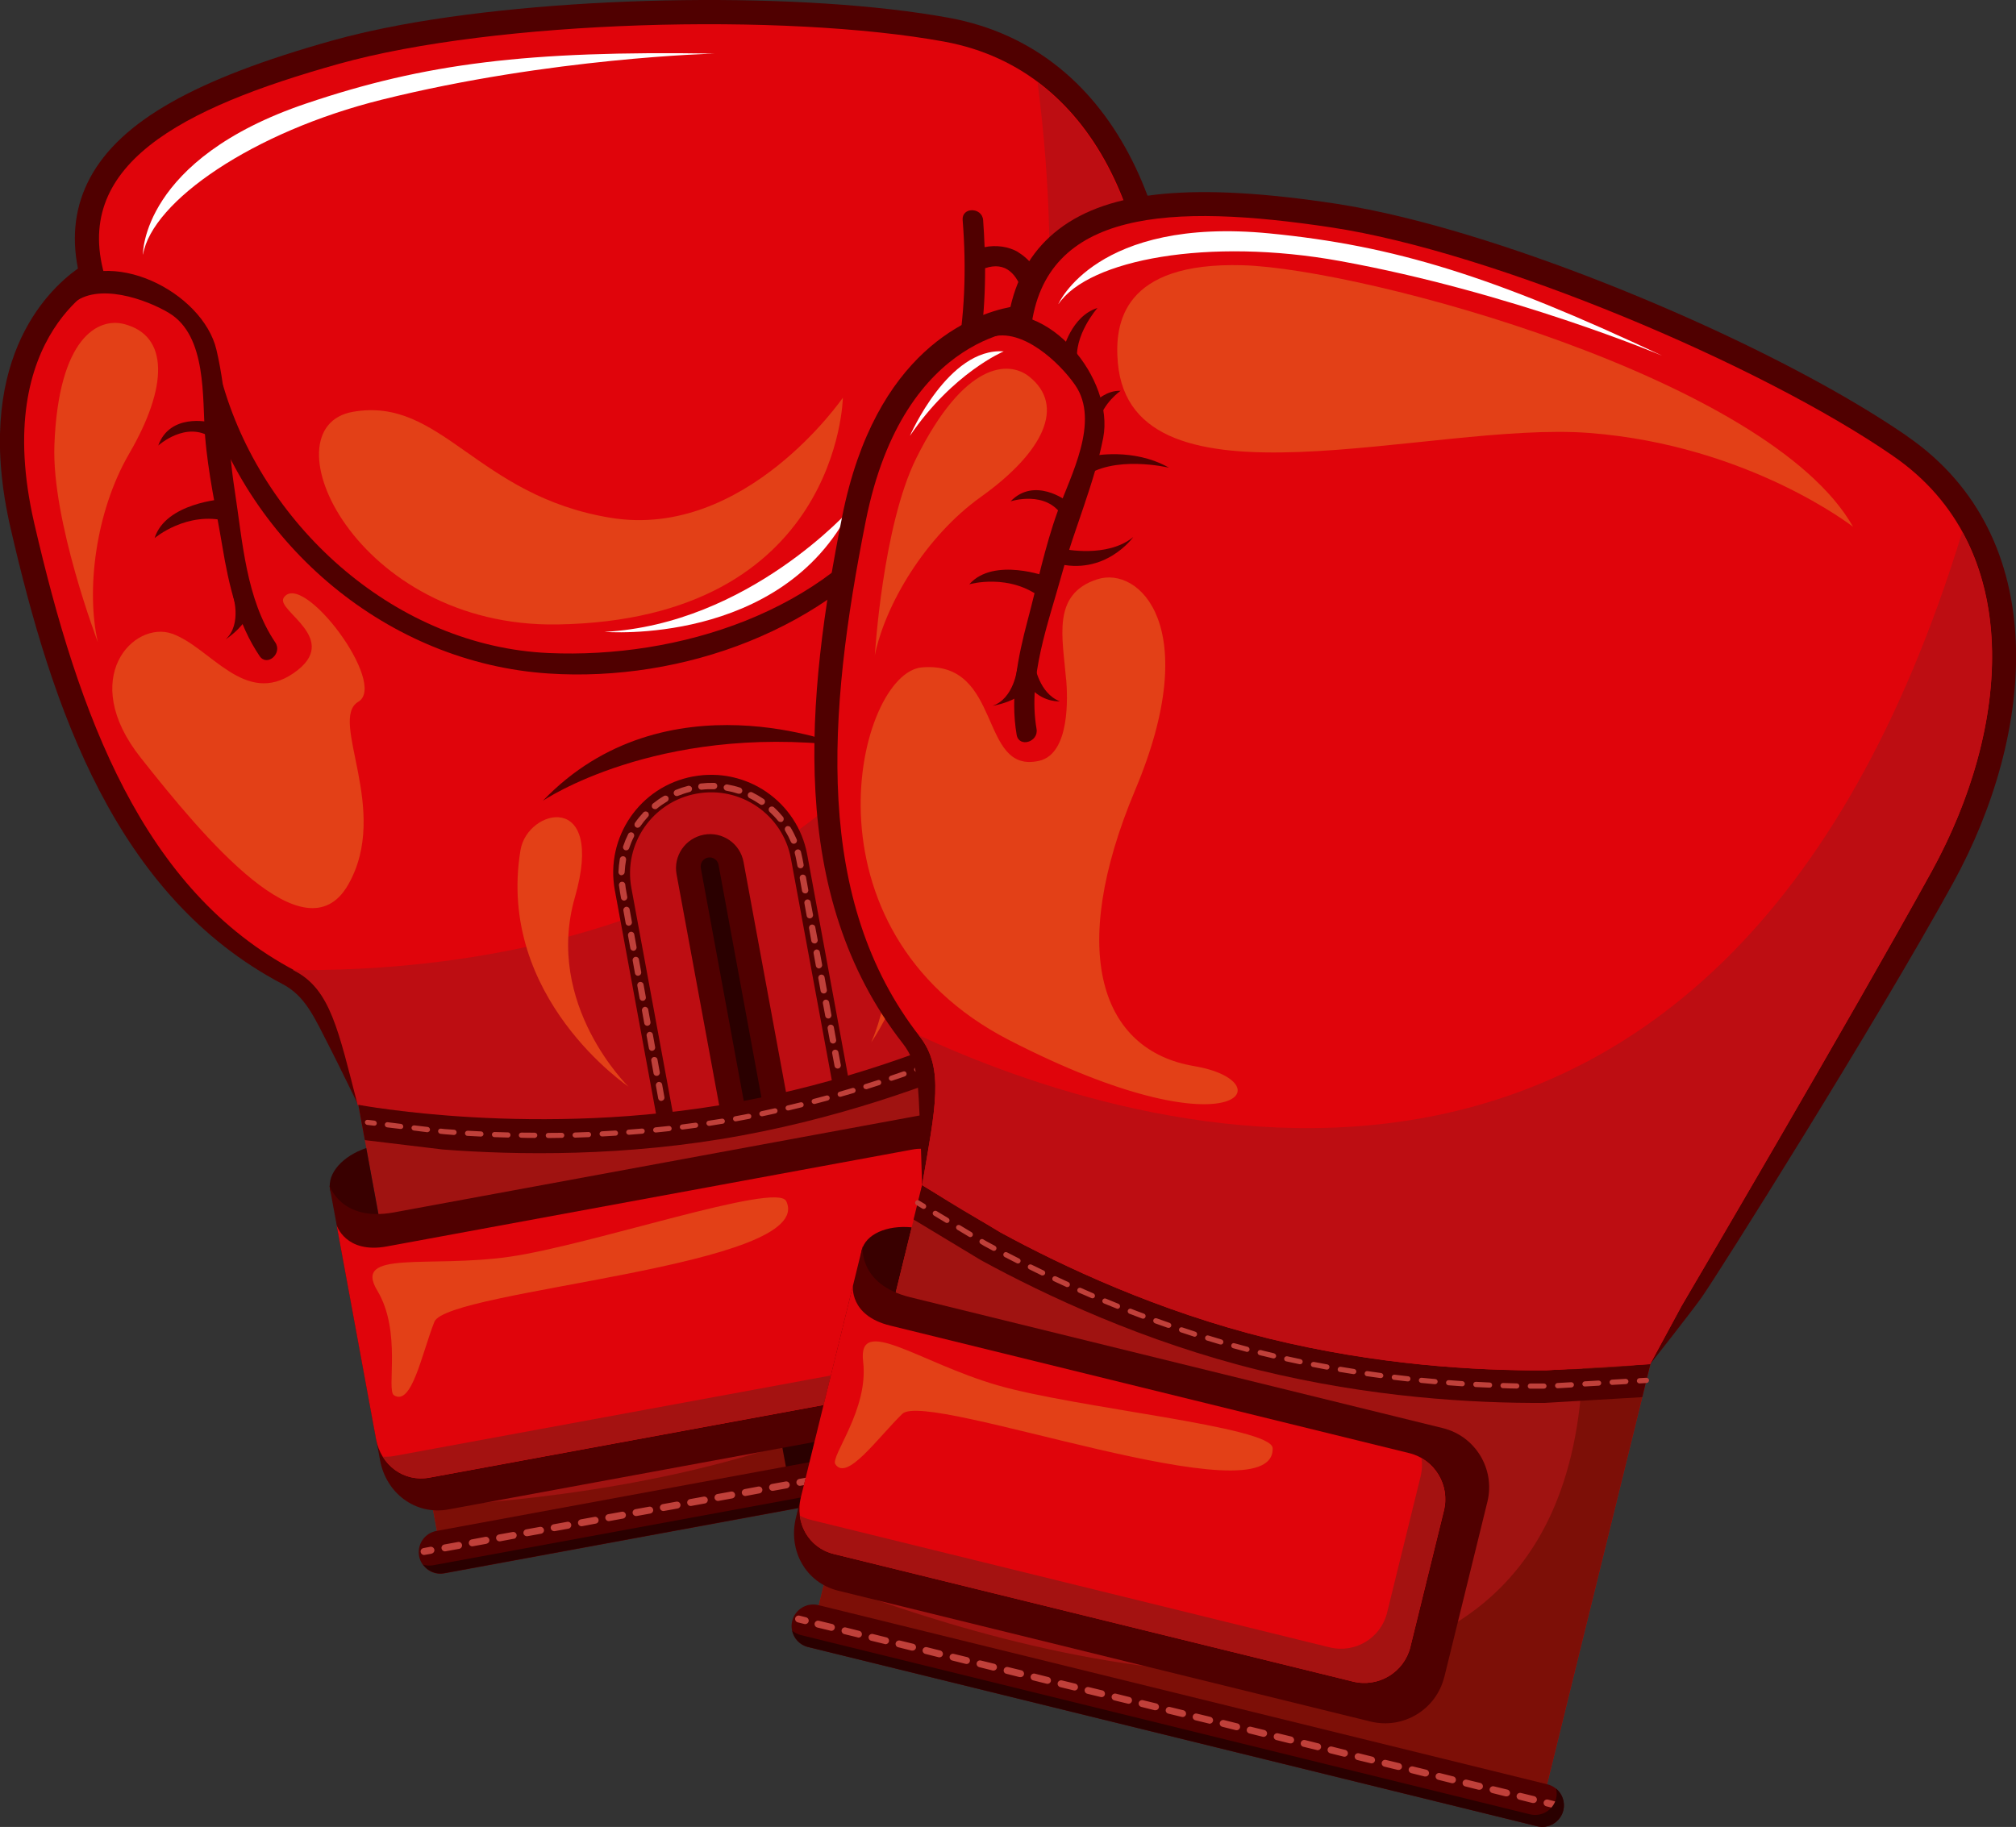 <?xml version="1.0" encoding="UTF-8"?>
<svg id="Layer_2" data-name="Layer 2" xmlns="http://www.w3.org/2000/svg" viewBox="0 0 203.81 184.73">
  <rect x="0" y="0" width="203.81" height="184.73" fill="#333333" stroke="none"/>
  <defs>
    <style>
      .cls-1 {
        fill: #fff;
      }

      .cls-2 {
        fill: #bd0d12;
      }

      .cls-3 {
        fill: #c0403a;
      }

      .cls-4 {
        fill: #a01311;
      }

      .cls-5 {
        fill: #a41211;
      }

      .cls-6 {
        fill: #e34017;
      }

      .cls-7 {
        fill: #500000;
      }

      .cls-8 {
        fill: #e0040b;
      }

      .cls-9 {
        fill: #2a0000;
      }

      .cls-10 {
        fill: #7d0f07;
      }

      .cls-11 {
        fill: #390000;
      }
    </style>
  </defs>
  <g id="Capa_1" data-name="Capa 1">
    <g>
      <g>
        <path class="cls-4" d="m119.13,143.18l-74.57,13.75-8.41-45.62s18.16,3.45,38.33-.27c21.11-3.89,36.23-13.48,36.23-13.48l8.41,45.63Z"/>
        <path class="cls-10" d="m43.71,152.29l.86,4.64,74.57-13.75-8.41-45.63s-2.21,1.4-6.11,3.35c18.23,44.53-44.91,50.57-60.9,51.38Z"/>
        <rect class="cls-9" x="79.12" y="142.63" width="6.89" height="7.23" transform="translate(-25.17 17.42) rotate(-10.46)"/>
        <path class="cls-7" d="m95.93,1.8c-14.49-2.65-38.79-2.34-55.31.7-2.59.48-4.96,1.02-7.06,1.61-13.83,3.88-21.37,8.15-24.45,13.86-1.49,2.77-1.9,5.85-1.23,9.18-3.26,2.32-10.66,9.62-6.8,26.3,4.2,18.2,10.6,37.17,27.48,46.05,2.37,1.24,3.25,3.45,4.86,6.57.67,1.3,2.81,5.69,2.81,5.69l9.23.28c7.17.55,17.35.98,29.01-1.17,11.53-2.12,21.04-6.27,27.25-9.11l9.05-3.74s1.64-6.57,1.98-8.3c.56-2.86,4.65-32.23,5.95-48.6,1.38-17.24-5.13-36.09-22.77-39.32Z"/>
        <path class="cls-8" d="m95.47,4.21c-16.15-2.95-45.39-2.19-61.26,2.26-15.88,4.45-27.19,10.25-23.5,21.83,0,0-11.73,5.17-7.25,24.6,4.49,19.43,10.95,37.13,26.41,45.27,3.59,1.89,4.39,5.98,6.36,13.59l9.14,1.1c7.2.55,17.88.72,29.19-1.37,11.02-2.03,20.4-5.61,26.86-8.58l9.34-4.9.48-6.69s3.67-33.76,4.99-50.4c1.33-16.64-4.81-33.79-20.77-36.71Z"/>
        <path class="cls-2" d="m29.62,98.08c.06.04.12.07.19.1,3.6,1.89,4.39,5.98,6.36,13.59l9.14,1.1c7.2.55,17.88.72,29.19-1.36,11.02-2.03,20.4-5.61,26.86-8.58l9.34-4.9.48-6.69s3.67-33.76,5-50.4c1.02-12.81-2.39-25.91-11.28-32.6,10.58,83.06-51.91,90-75.28,89.74Z"/>
        <path class="cls-11" d="m37.03,116.08c-2.39.81-3.96,2.55-3.66,4.22.31,1.67,2.4,2.73,4.92,2.63l-1.26-6.85Z"/>
        <path class="cls-7" d="m121.31,142.78c.22,1.19-.57,2.33-1.75,2.55l-74.64,13.76c-1.19.22-2.33-.57-2.55-1.75h0c-.22-1.19.57-2.33,1.75-2.54l74.64-13.76c1.19-.22,2.33.57,2.55,1.75h0Z"/>
        <path class="cls-7" d="m104.8,135.4c.62,3.35-1.6,6.56-4.94,7.17l-54.51,10.05c-3.35.62-6.32-1.64-6.93-4.98l-5.13-27.82s1.14,3.76,6.53,2.77l54.51-10.05c3.35-.62,6.56,1.59,7.17,4.94l3.3,17.92Z"/>
        <path class="cls-8" d="m100.43,134.03c.48,2.6-1.24,5.11-3.85,5.58l-53.16,9.8c-2.61.48-4.92-1.28-5.4-3.88l-3.99-21.66s.89,2.93,5.08,2.16l53.15-9.8c2.61-.48,5.11,1.24,5.59,3.85l2.57,13.95Z"/>
        <g>
          <path class="cls-5" d="m34.07,123.97c-.02-.05-.03-.09-.03-.09l.02.09s.01,0,.02,0Z"/>
          <path class="cls-5" d="m93.61,116.18c.32.51.56,1.08.68,1.71l2.57,13.95c.48,2.6-1.24,5.11-3.85,5.58l-53.16,9.8c-.4.07-.78.09-1.16.06.98,1.58,2.77,2.49,4.73,2.12l53.16-9.8c2.6-.48,4.32-2.98,3.85-5.58l-2.57-13.95c-.4-2.15-2.17-3.69-4.24-3.9Z"/>
        </g>
        <path class="cls-6" d="m9.89,64.92s-4.68-12.27-4.39-19.94c.42-10.92,4.46-12.87,7.02-12.22,4.59,1.16,4.46,6.37.55,13.09-3.47,5.96-4.36,13.95-3.18,19.06Z"/>
        <g>
          <path class="cls-7" d="m7.35,30.72c2.49-2.2,7.4-.48,9.74.93,3.84,2.31,3.35,8.57,3.64,12.39.29,3.75,1.14,7.55,1.76,11.27.64,3.85,1.54,7.74,3.75,11.02.76,1.12,2.34-.26,1.59-1.37-2.97-4.4-3.31-10.26-4.1-15.36-.73-4.69-.76-9.63-1.85-14.24-1.38-5.83-10.84-10.69-15.9-6.23-1.01.89.35,2.49,1.37,1.59h0Z"/>
          <path class="cls-7" d="m22.55,50.47s-5.8.36-6.92,3.94c0,0,3.27-2.78,7.33-1.71l-.41-2.24Z"/>
          <path class="cls-7" d="m23.53,60.12s.99,2.97-.72,4.53c0,0,1.61-1.05,2.16-2.27l-1.44-2.27Z"/>
          <path class="cls-7" d="m21.12,42.68s-3.95-.92-5.12,2.37c0,0,2.82-2.56,5.41-.78l-.29-1.59Z"/>
        </g>
        <path class="cls-6" d="m79.47,121.44c-.95-1.96-19.8,4.48-28,5.64-8.2,1.16-15.84-.75-13.33,3.41,2.51,4.16.89,10.09,1.69,10.59,1.79,1.13,2.79-4.13,4.08-7.42,1.29-3.29,38.79-5.59,35.57-12.22Z"/>
        <g>
          <path class="cls-3" d="m43.63,157.1l-.69.12c-.19.04-.37-.09-.41-.28-.04-.19.09-.37.28-.41l.69-.13c.19-.03.37.09.41.28.04.19-.09.37-.28.41Z"/>
          <path class="cls-3" d="m118.19,143.35l-1.38.25c-.19.04-.37-.09-.41-.28-.03-.19.09-.37.28-.41l1.38-.25c.19-.04.37.09.41.28.03.19-.09.37-.28.41Zm-2.76.51l-1.38.25c-.19.04-.37-.09-.41-.28-.03-.19.09-.37.28-.41l1.38-.26c.19-.03.37.09.41.28.03.19-.09.37-.28.41Zm-2.76.51l-1.38.25c-.19.04-.37-.09-.41-.28-.04-.19.09-.37.28-.41l1.38-.25c.19-.03.37.09.41.28.04.19-.09.37-.28.41Zm-2.76.51l-1.38.26c-.19.03-.37-.09-.41-.28-.04-.19.09-.37.28-.41l1.38-.25c.19-.04.37.09.41.28.04.19-.09.37-.28.41Zm-2.76.51l-1.38.25c-.19.03-.37-.09-.41-.28-.03-.19.09-.37.28-.41l1.38-.25c.19-.04.37.09.41.28.04.19-.09.37-.28.41Zm-2.76.51l-1.38.26c-.19.04-.37-.09-.41-.28-.04-.19.09-.37.28-.41l1.38-.25c.19-.04.37.09.41.28.04.19-.09.37-.28.41Zm-2.76.51l-1.38.25c-.19.03-.37-.09-.41-.28-.04-.19.09-.37.28-.41l1.38-.25c.19-.04.37.09.41.28.04.19-.09.37-.28.41Zm-2.76.51l-1.38.25c-.19.04-.37-.09-.41-.28-.04-.19.09-.37.28-.41l1.38-.25c.19-.04.37.09.41.28.03.19-.09.37-.28.41Zm-2.76.51l-1.38.26c-.19.03-.37-.09-.41-.28-.04-.19.09-.37.28-.41l1.38-.25c.19-.04.37.09.41.28.03.19-.09.37-.28.41Zm-2.76.51l-1.38.25c-.19.04-.37-.09-.41-.28-.03-.19.09-.37.28-.41l1.38-.25c.19-.04.37.09.41.28.03.19-.09.37-.28.41Zm-2.76.51l-1.38.26c-.19.04-.37-.09-.41-.28-.04-.19.09-.37.28-.41l1.38-.25c.19-.03.37.09.41.28.04.19-.09.37-.28.41Zm-2.76.51l-1.38.25c-.19.04-.37-.09-.41-.28-.03-.19.09-.37.28-.41l1.38-.26c.19-.04.37.09.41.28.04.19-.09.37-.28.4Zm-2.76.51l-1.38.25c-.19.04-.37-.09-.41-.28-.03-.19.09-.37.28-.41l1.38-.25c.19-.04.37.09.41.28.04.19-.09.37-.28.41Zm-2.76.51l-1.38.25c-.19.04-.37-.09-.41-.28-.03-.19.09-.37.28-.41l1.38-.25c.19-.04.37.09.41.28.04.19-.09.37-.28.41Zm-2.76.51l-1.38.25c-.19.04-.37-.09-.41-.28-.04-.19.09-.37.28-.41l1.38-.25c.19-.04.37.09.41.28.04.19-.09.37-.28.41Zm-2.76.51l-1.38.26c-.19.04-.37-.09-.41-.28-.04-.19.09-.37.28-.41l1.38-.26c.19-.03.37.09.41.28.03.19-.09.37-.28.41Zm-2.76.51l-1.38.25c-.19.04-.37-.09-.41-.28-.03-.19.09-.37.28-.41l1.38-.25c.19-.04.37.09.41.28.04.19-.09.37-.28.41Zm-2.76.51l-1.38.25c-.19.04-.37-.09-.41-.28-.04-.19.09-.37.28-.41l1.38-.25c.19-.03.37.09.41.28.03.19-.09.38-.28.41Zm-2.76.51l-1.38.25c-.19.04-.37-.09-.41-.28-.04-.19.09-.37.28-.41l1.38-.25c.19-.03.37.09.41.28.04.19-.09.37-.28.41Zm-2.76.51l-1.38.25c-.19.03-.37-.09-.41-.28-.04-.19.09-.37.28-.41l1.38-.25c.19-.04.37.09.41.28.04.19-.09.37-.28.41Zm-2.76.51l-1.38.25c-.19.04-.37-.09-.41-.28-.04-.19.09-.37.28-.41l1.38-.25c.19-.04.37.09.41.28.04.19-.09.37-.28.41Zm-2.76.51l-1.38.26c-.19.03-.37-.09-.41-.28-.04-.19.09-.37.28-.41l1.38-.25c.19-.04.37.09.41.28.04.19-.09.37-.28.4Zm-2.76.51l-1.38.25c-.19.03-.37-.09-.41-.28-.04-.19.09-.37.28-.41l1.38-.25c.19-.04.37.09.41.28.03.19-.09.37-.28.41Zm-2.76.51l-1.38.25c-.19.03-.37-.09-.41-.28-.03-.19.09-.37.28-.41l1.38-.25c.19-.03.37.09.41.28.04.19-.09.37-.28.41Zm-2.76.51l-1.38.26c-.19.03-.37-.09-.41-.28-.04-.19.09-.37.28-.41l1.38-.25c.19-.04.37.09.41.28.03.19-.09.37-.28.41Zm-2.76.51l-1.38.25c-.19.04-.37-.09-.41-.28-.03-.19.09-.37.28-.41l1.38-.26c.19-.04.37.09.41.28.04.19-.09.37-.28.41Zm-2.76.51l-1.38.25c-.19.04-.37-.09-.41-.28-.04-.19.09-.37.28-.41l1.38-.25c.19-.04.37.09.41.28.03.19-.09.37-.28.41Z"/>
          <path class="cls-3" d="m120.26,142.97l-.69.13c-.19.04-.37-.09-.41-.28-.04-.19.09-.37.28-.41l.69-.13c.19-.04.37.09.41.28.03.19-.09.37-.28.41Z"/>
        </g>
        <path class="cls-9" d="m119.76,141.06c.19.26.34.56.4.9.22,1.19-.57,2.33-1.75,2.55l-74.64,13.76c-.34.06-.68.03-.99-.06.48.65,1.3,1.01,2.14.85l74.64-13.76c1.19-.22,1.97-1.36,1.75-2.54-.16-.85-.78-1.48-1.56-1.7Z"/>
        <path class="cls-7" d="m102.96,25.51c-.96-.59-2.27-.76-3.42-.52-.04-.92-.08-1.84-.15-2.74-.11-1.32-2.18-1.33-2.07,0,.79,9.82-.67,19.9-6.19,28.25-7.55,11.41-22.56,16.11-35.68,15.53-15.23-.68-28.59-12.5-32.86-26.94-.38-1.28-2.37-.73-1.99.55,4.61,15.56,18.64,27.4,34.86,28.46,13.55.89,28.3-4.43,36.63-15.39,5.51-7.24,7.52-16.56,7.5-25.59,4.22-1.44,4.51,5.46,4.41,8.09-.05,1.33,2.02,1.33,2.07,0,.13-3.26.04-7.75-3.11-9.69Z"/>
        <path class="cls-2" d="m86.16,111.25l-4.57-24.81c-.99-5.37-6.14-8.91-11.51-7.92-5.37.99-8.91,6.14-7.92,11.51l4.57,24.81,19.43-3.58Z"/>
        <path class="cls-7" d="m70.08,78.51c-5.37.99-8.91,6.14-7.92,11.51l4.57,24.81,1.66-.31-4.56-24.73c-.82-4.45,2.12-8.72,6.58-9.54,4.45-.82,8.73,2.12,9.55,6.57l4.56,24.72,1.66-.3-4.57-24.81c-.99-5.37-6.14-8.91-11.51-7.92Z"/>
        <path class="cls-7" d="m79.62,111.28l-4.45-24.12c-.34-1.87-2.14-3.11-4.01-2.76-1.87.35-3.11,2.14-2.76,4.01l4.45,24.12,6.77-1.25Z"/>
        <path class="cls-9" d="m77.12,111.74l-4.48-24.3c-.09-.49-.56-.82-1.06-.73-.49.09-.82.56-.73,1.06l4.48,24.3,1.79-.33Z"/>
        <path class="cls-7" d="m36.22,111.7l.66,3.58,7.89.95c7.44.57,18.48.75,30.17-1.41,11.39-2.1,21.09-5.8,27.76-8.86l8.72-4.57-.63-3.43s-15.13,9.59-36.23,13.48c-20.17,3.72-38.33.27-38.33.27Z"/>
        <g>
          <path class="cls-3" d="m37.88,113.82s-.05,0-.08,0l-.68-.08c-.14-.02-.24-.15-.23-.29.02-.14.14-.24.29-.22l.68.08c.14.02.24.15.23.29-.01.12-.1.21-.21.22Z"/>
          <path class="cls-3" d="m74.68,113.33l-.27.05c-.14.03-.27-.07-.3-.21-.03-.14.07-.28.21-.3h0l.27-.05c.36-.07.71-.13,1.06-.2.14,0,.28.06.3.21.03.14-.06.28-.2.3-.35.07-.71.14-1.07.2Zm-1.61.29h0c-.45.08-.9.15-1.35.22-.14.02-.27-.08-.3-.22-.02-.14.06-.28.22-.3.45-.07.89-.14,1.34-.21.14-.02.27.07.3.22.02.14-.07.27-.21.3Zm4-.75c-.14.02-.27-.07-.3-.2-.03-.14.06-.28.2-.31.44-.09.89-.19,1.32-.29.17-.03.28.06.31.2.03.14-.06.28-.2.31-.44.1-.88.19-1.33.29,0,0,0,0,0,0Zm-6.69,1.16s0,0-.01,0c-.45.06-.9.12-1.35.18-.14.02-.27-.08-.29-.22-.02-.14.08-.28.22-.29.45-.06.89-.12,1.34-.18.14-.02.27.08.29.22.02.14-.07.27-.21.29Zm9.34-1.75c-.13.03-.27-.06-.3-.19-.03-.14.05-.28.19-.31.44-.11.88-.21,1.32-.32.14-.04.28.05.31.19.04.14-.05.28-.19.31-.44.11-.88.21-1.32.32,0,0,0,0-.01,0Zm-12.04,2.09s-.01,0-.02,0c-.45.05-.9.1-1.35.14-.14.01-.27-.09-.28-.23-.01-.14.09-.27.23-.29.45-.04.89-.09,1.35-.14.14-.02.27.09.29.23.02.14-.08.26-.21.28Zm14.68-2.75c-.13.03-.26-.06-.3-.19-.04-.14.05-.28.18-.31.44-.12.88-.23,1.31-.35.13-.04.28.04.32.18.04.14-.04.28-.18.32-.43.12-.87.24-1.31.35,0,0-.01,0-.02,0Zm-17.38,3.01s-.02,0-.03,0c-.45.04-.91.08-1.36.11-.14.01-.27-.1-.28-.24-.01-.14.09-.27.24-.28.45-.04.9-.07,1.35-.11.14-.01.27.09.28.24.01.13-.08.25-.21.28Zm20-3.73c-.13.02-.26-.06-.29-.19-.04-.14.04-.28.18-.32.44-.13.87-.25,1.3-.38.14-.04.28.04.32.18.04.14-.04.28-.17.32-.43.13-.87.26-1.31.38,0,0-.02,0-.02,0Zm-22.71,3.93s-.02,0-.03,0c-.46.03-.91.05-1.36.08-.14,0-.26-.1-.27-.25,0-.14.1-.26.24-.27.45-.02.9-.05,1.36-.08.14,0,.26.1.27.25,0,.13-.08.25-.21.27Zm25.31-4.71c-.13.02-.25-.05-.29-.18-.04-.14.03-.28.17-.32.44-.14.86-.27,1.29-.41.14-.05.28.03.33.17.04.14-.03.28-.16.33-.43.14-.86.28-1.3.42,0,0-.02,0-.03,0Zm-28.03,4.86s-.02,0-.04,0c-.46.02-.91.03-1.36.05-.14,0-.26-.11-.27-.25,0-.14.11-.26.25-.27.45-.01.9-.03,1.36-.05.14,0,.26.1.27.25,0,.13-.09.24-.21.27Zm30.61-5.7c-.12.02-.25-.05-.29-.17-.04-.13.03-.28.16-.33.43-.15.86-.3,1.28-.44.14-.05.28.02.33.16.05.14-.02.28-.16.33-.42.15-.85.3-1.29.44-.01,0-.03,0-.04,0Zm-33.33,5.77s-.03,0-.04,0c-.46,0-.91.01-1.36.02-.14,0-.26-.11-.26-.26,0-.14.11-.26.26-.26.45,0,.9,0,1.36-.01.14,0,.26.11.26.25,0,.13-.09.24-.21.26Zm35.89-6.67c-.12.02-.25-.05-.29-.17-.05-.13.02-.28.16-.33.43-.16.85-.31,1.27-.47.13-.05.28.02.33.15.05.13-.02.28-.15.33-.42.16-.84.32-1.28.47-.01,0-.03,0-.04.01Zm-38.61,6.68s-.03,0-.05,0c-.46,0-.91,0-1.36-.02-.14,0-.26-.12-.25-.26,0-.14.12-.26.26-.26.45,0,.9.01,1.35.01.14,0,.26.12.26.26,0,.13-.09.23-.21.25Zm41.15-7.64c-.12.02-.24-.04-.29-.16-.05-.14.02-.29.15-.34.43-.16.85-.33,1.26-.5.13-.05.28.01.34.15.05.13-.01.29-.14.34-.42.17-.84.33-1.27.5-.01,0-.03,0-.05.01Zm-43.87,7.6s-.04,0-.05,0c-.46-.01-.92-.03-1.36-.04-.14,0-.25-.12-.25-.27,0-.14.13-.25.27-.25.44.02.9.03,1.36.04.14,0,.25.12.25.27,0,.12-.1.23-.21.25Zm46.39-8.61c-.12.02-.24-.04-.29-.16-.06-.13,0-.29.14-.34.43-.18.84-.35,1.25-.53.13-.06.29,0,.34.14.06.13,0,.28-.14.34-.41.18-.83.35-1.26.53-.02,0-.03.01-.05.01Zm-49.11,8.51s-.04,0-.06,0c-.46-.02-.92-.05-1.36-.07-.14,0-.25-.13-.24-.27,0-.14.13-.25.27-.25.44.03.89.05,1.35.07.14,0,.25.13.25.27,0,.12-.09.22-.21.24Zm51.61-9.58c-.11.02-.23-.04-.28-.15-.06-.13,0-.29.13-.34.42-.19.84-.37,1.24-.56.13-.06.28,0,.34.13.06.13,0,.29-.13.35-.4.18-.82.37-1.24.56-.02,0-.04.01-.06.02Zm-54.32,9.42s-.04,0-.07,0c-.34-.02-.68-.05-1.01-.08l-.36-.04c-.14-.02-.24-.15-.23-.29.02-.14.14-.25.29-.23l.34.04c.32.03.66.05,1,.07.14.01.25.13.24.28,0,.12-.1.22-.21.24Zm56.78-10.58c-.11.02-.22-.03-.28-.14-.07-.13-.02-.29.11-.35l1.2-.64c.12-.06.28-.01.35.11.07.13.02.28-.11.35l-1.2.63s-.05.02-.07.03Zm-59.48,10.3s-.05,0-.08,0l-1.35-.17c-.14-.02-.24-.15-.23-.29.02-.14.15-.25.29-.23l1.35.16c.14.02.24.15.23.29-.01.12-.1.21-.21.22Zm61.89-11.57c-.11.02-.22-.03-.27-.13-.07-.13-.02-.29.11-.35l1.2-.63c.13-.07.28-.02.35.11.07.13.02.28-.11.35l-1.2.63s-.05.02-.07.02Zm-64.59,11.24s-.05,0-.08,0l-1.35-.16c-.14-.02-.24-.15-.23-.29.02-.14.14-.25.29-.23l1.35.17c.14.02.24.15.23.29-.01.11-.1.2-.21.22Zm66.99-12.51c-.11.02-.22-.03-.27-.14-.07-.12-.02-.28.11-.35l1.2-.63c.13-.07.28-.02.35.11.07.13.02.29-.11.35l-1.2.63s-.05.02-.07.03Z"/>
          <path class="cls-3" d="m109.98,100.38c-.11.02-.22-.03-.27-.14-.07-.13-.02-.28.11-.35l.61-.32c.13-.06.28-.02.35.11.07.13.02.28-.11.35l-.61.32s-.05.02-.07.03Z"/>
        </g>
        <path class="cls-3" d="m84.74,108.04c-.17.03-.34-.08-.37-.26l-.24-1.27c-.03-.18.08-.34.26-.37.17-.03.34.08.37.26l.24,1.27c.03.18-.08.34-.26.37Zm-17.83,3.27c-.17.04-.34-.08-.37-.26l-.23-1.27c-.03-.18.08-.34.26-.38.17-.03.34.08.37.26l.23,1.27c.03.17-.08.34-.26.37Zm17.36-5.8c-.17.03-.34-.08-.37-.25l-.23-1.27c-.03-.17.08-.34.26-.38.17-.03.34.08.37.26l.23,1.27c.03.17-.08.34-.26.37Zm-17.83,3.27c-.18.03-.34-.08-.37-.26l-.23-1.27c-.03-.17.08-.34.26-.37.18-.03.34.08.37.26l.23,1.27c.03.17-.08.34-.26.37Zm17.36-5.8c-.18.03-.34-.08-.37-.26l-.24-1.27c-.03-.17.08-.34.26-.37.17-.03.34.09.37.26l.23,1.27c.03.17-.08.34-.26.37Zm-17.83,3.27c-.17.03-.34-.08-.37-.26l-.23-1.27c-.03-.17.08-.34.26-.38.18-.03.34.08.37.26l.23,1.27c.03.17-.08.34-.26.37Zm17.36-5.8c-.17.03-.34-.08-.37-.26l-.23-1.27c-.03-.17.08-.34.26-.37.17-.03.34.08.37.26l.23,1.27c.03.18-.08.34-.26.37Zm-17.83,3.27c-.17.03-.34-.08-.37-.26l-.23-1.27c-.03-.17.08-.34.26-.38.17-.03.34.09.37.26l.23,1.27c.03.17-.08.34-.26.37Zm17.36-5.8c-.18.03-.34-.08-.38-.26l-.23-1.27c-.03-.17.08-.34.26-.38.17-.03.34.08.37.26l.23,1.26c.03.18-.08.34-.26.37Zm-17.83,3.27c-.18.03-.34-.08-.37-.26l-.23-1.27c-.03-.17.08-.34.26-.37.17-.03.34.08.37.26l.23,1.27c.03.17-.08.34-.26.37Zm17.36-5.8c-.17.03-.34-.08-.37-.26l-.23-1.27c-.03-.17.08-.34.26-.37.18-.03.34.08.37.26l.24,1.27c.03.18-.08.34-.26.38Zm-17.83,3.27c-.18.03-.34-.08-.37-.26l-.23-1.27c-.03-.18.08-.34.26-.38.17-.03.34.08.37.26l.23,1.27c.03.18-.08.34-.26.37Zm17.36-5.8c-.17.03-.34-.08-.37-.26l-.23-1.27c-.03-.18.08-.34.26-.38.18-.03.34.08.37.26l.24,1.27c.03.17-.08.34-.26.37Zm-17.83,3.27c-.17.03-.34-.08-.37-.26l-.23-1.27c-.03-.18.08-.34.26-.38.17-.03.34.08.37.26l.23,1.27c.03.18-.08.34-.26.38Zm17.36-5.8c-.17.03-.34-.08-.37-.26l-.23-1.26c-.03-.17.08-.34.26-.37.18-.03.34.08.37.26l.23,1.27c.03.17-.08.34-.26.37Zm-17.83,3.27c-.17.03-.34-.08-.37-.26l-.23-1.27c-.03-.17.08-.34.26-.38.17-.03.34.08.37.26l.23,1.27c.03.17-.08.34-.26.37Zm17.36-5.81c-.18.03-.34-.08-.37-.26l-.11-.58c-.04-.22-.09-.44-.15-.66-.05-.17.06-.35.23-.39.18-.05.35.06.39.23.06.23.11.47.16.71l.11.58c.03.17-.08.34-.26.37Zm-17.83,3.27c-.17.03-.34-.08-.37-.26l-.1-.56c-.04-.25-.08-.49-.11-.73-.02-.17.11-.34.29-.35.18-.02.33.11.35.28.02.23.06.46.1.68l.1.56c.03.17-.08.34-.26.37Zm17.15-5.75c-.14.03-.29-.05-.35-.19-.16-.38-.35-.75-.57-1.11-.09-.15-.04-.35.11-.44.15-.09.35-.04.44.11.23.38.43.78.61,1.19.07.16,0,.35-.17.42-.02,0-.05.02-.07.02Zm-17.4,3.19s-.05,0-.07,0c-.18,0-.32-.16-.31-.33.02-.44.07-.89.14-1.33.03-.17.2-.29.37-.26.18.03.29.2.26.37-.07.41-.12.82-.14,1.23,0,.15-.12.28-.26.3Zm16.07-5.39c-.11.02-.23-.02-.31-.11-.26-.32-.55-.62-.85-.9-.13-.12-.14-.32-.02-.45.12-.13.32-.14.45-.02.33.3.64.63.92.97.11.14.09.34-.04.45-.04.04-.09.06-.15.07Zm-15.61,2.87c-.05,0-.11,0-.16-.01-.17-.06-.26-.24-.2-.41.14-.42.31-.83.51-1.23.08-.16.27-.22.43-.14.16.08.22.27.14.43-.19.37-.35.76-.48,1.15-.04.11-.13.19-.25.21Zm13.72-4.6c-.08.02-.17,0-.24-.05-.34-.23-.7-.45-1.07-.63-.16-.08-.22-.27-.15-.43.08-.16.27-.23.43-.15.4.2.78.42,1.15.67.15.1.18.3.08.45-.05.07-.12.12-.21.13Zm-12.56,2.31c-.08.02-.17,0-.24-.05-.15-.1-.18-.3-.08-.45.25-.37.54-.71.84-1.04.12-.13.32-.13.45-.02.13.12.14.33.02.45-.28.3-.54.63-.78.97-.05.07-.12.12-.2.13Zm10.26-3.44c-.05.01-.1,0-.16,0-.4-.13-.8-.23-1.2-.3-.17-.03-.29-.2-.26-.37.03-.17.2-.29.37-.26.44.08.87.18,1.29.32.17.06.26.24.21.4-.04.12-.13.2-.25.22Zm-8.51,1.56c-.11.02-.23-.02-.31-.11-.11-.14-.09-.34.05-.45.35-.28.72-.54,1.1-.76.15-.09.35-.04.44.11.09.15.04.35-.11.44-.35.21-.7.45-1.02.71-.04.04-.09.06-.15.07Zm5.98-2.01s-.05,0-.07,0c-.41-.01-.83,0-1.24.05-.18.02-.33-.11-.35-.28-.02-.18.1-.34.28-.35.44-.05.89-.07,1.33-.06.18,0,.32.15.31.33,0,.15-.12.28-.26.3Zm-3.77.69c-.14.03-.3-.05-.35-.19-.07-.16.01-.35.17-.42.41-.17.83-.31,1.26-.42.17-.04.35.06.39.23.04.17-.06.35-.23.39-.4.1-.8.24-1.18.39-.02,0-.04.01-.07.02Z"/>
        <path class="cls-7" d="m116.57,50.23s-3.16-2.36-9.23-3.15c0,0,7.01,2,8.47,8.02l.76-4.87Z"/>
        <path class="cls-7" d="m115.93,54.07s-3.5-2.84-7.02.24c0,0,6.37-1.47,6.55,3.5l.46-3.75Z"/>
        <path class="cls-7" d="m54.88,80.97s11.38-7.75,30.27-5.58c0,0-17.89-7.34-30.27,5.58Z"/>
        <path class="cls-6" d="m88.09,105.37s5.03-10.8-1.76-19.83c-6.79-9.03,1.27-10.13,3.44-6.41,7.63,13.06-1.68,26.25-1.68,26.25Z"/>
        <path class="cls-6" d="m63.55,109.89s-8.55-8.3-5.43-19.16c3.12-10.86-4.8-9.01-5.5-4.77-2.47,14.92,10.93,23.92,10.93,23.92Z"/>
        <path class="cls-6" d="m28.68,60.45c-.85,1.28,5.97,4.17,1.02,7.6-4.95,3.43-8.42-2.59-12.29-3.97-3.88-1.38-9.57,4.48-3.18,12.54,6.38,8.07,16.62,20.4,20.96,12.85,4.34-7.55-2.01-16.7,1.03-18.51,3.05-1.8-5.66-13.36-7.54-10.52Z"/>
        <path class="cls-1" d="m14.45,25.73s-.18-9.63,16.52-15.27c11.99-4.05,22.36-5.35,41.27-5.04,0,0-16.52.4-33.64,4.66-13.04,3.24-23.21,10.27-24.14,15.65Z"/>
        <path class="cls-6" d="m85.21,40.21s-9.85,14.36-23.45,12.15c-13.6-2.21-17.12-12.29-26.08-10.72-8.96,1.56.22,21.83,20.68,21.5,28.48-.47,28.85-22.92,28.85-22.92Z"/>
        <path class="cls-1" d="m86,51.44s-10.33,11.67-24.88,12.45c0,0,17.88,1.48,24.88-12.45Z"/>
      </g>
      <g>
        <path class="cls-11" d="m92.17,124.1c-2.51-.24-4.66.69-5.06,2.34-.41,1.65,1.07,3.47,3.4,4.43l1.66-6.77Z"/>
        <path class="cls-4" d="m155.88,182.54l-73.63-18.1,11.08-45.05s15.14,10.61,35.06,15.51c20.84,5.12,38.57,2.6,38.57,2.6l-11.08,45.05Z"/>
        <path class="cls-10" d="m83.38,159.85l-1.13,4.58,73.63,18.1,11.08-45.05s-2.59.37-6.95.54c-1.67,48.09-61.72,27.66-76.63,21.83Z"/>
        <path class="cls-7" d="m158.04,183.06c-.29,1.17-1.47,1.89-2.65,1.6l-73.7-18.12c-1.17-.29-1.89-1.47-1.6-2.64h0c.29-1.17,1.47-1.89,2.65-1.6l73.7,18.12c1.17.29,1.89,1.47,1.6,2.64h0Z"/>
        <path class="cls-7" d="m93.23,119.77l-.87,3.54,6.81,4.11c6.55,3.58,16.54,8.27,28.08,11.11,11.25,2.76,21.61,3.37,28.95,3.32l9.83-.58.83-3.39s-17.73,2.53-38.57-2.6c-19.92-4.9-35.06-15.51-35.06-15.51Z"/>
        <g>
          <path class="cls-3" d="m93.31,122.23s-.05-.02-.07-.03l-.6-.36c-.12-.07-.16-.23-.09-.36.07-.12.23-.17.36-.09l.6.36c.12.08.16.24.09.36-.06.1-.18.15-.29.12Z"/>
          <path class="cls-3" d="m127.61,137.09l-.27-.07c-.14-.03-.23-.18-.19-.32.04-.14.18-.22.32-.19h0l.27.07c.36.09.71.17,1.07.26.13.06.23.17.2.31-.03.14-.17.23-.31.2-.36-.09-.71-.17-1.07-.26Zm-1.61-.41s0,0,0,0c-.45-.12-.89-.24-1.34-.36-.14-.04-.22-.18-.18-.32.04-.14.17-.23.32-.18.44.12.88.24,1.33.36.14.04.22.18.19.32-.04.14-.18.22-.32.19Zm4.02.97c-.14-.03-.22-.17-.19-.31.03-.14.17-.23.31-.2.45.1.9.19,1.35.29.16.05.23.17.2.31s-.17.23-.31.2c-.45-.09-.9-.19-1.35-.29,0,0,0,0,0,0Zm-6.68-1.71s0,0,0,0c-.44-.13-.89-.26-1.33-.4-.14-.04-.22-.19-.17-.33.04-.14.19-.22.33-.17.44.14.88.27,1.32.4.14.04.22.19.18.32-.04.14-.18.22-.31.18Zm9.38,2.28c-.14-.03-.22-.17-.19-.3.03-.14.16-.23.31-.21.45.09.9.17,1.35.25.14.03.24.16.21.31-.03.14-.16.24-.3.21-.45-.08-.9-.17-1.36-.26,0,0,0,0-.01,0Zm-12.02-3.08s-.01,0-.02,0c-.44-.14-.88-.29-1.31-.43-.14-.05-.21-.2-.17-.33.05-.14.19-.21.33-.16.43.14.87.29,1.31.43.14.04.21.19.17.33-.04.13-.18.21-.31.18Zm14.73,3.58c-.13-.03-.22-.16-.19-.3.02-.14.16-.24.3-.22.46.08.91.15,1.36.22.14.02.24.16.22.3-.02.14-.16.24-.3.22-.45-.07-.91-.15-1.37-.22,0,0-.01,0-.02,0Zm-17.35-4.46s-.02,0-.02,0c-.44-.15-.87-.31-1.3-.46-.13-.05-.2-.2-.16-.34.05-.14.2-.21.34-.16.43.15.86.31,1.3.46.14.05.21.2.16.33-.04.13-.18.2-.31.17Zm20.08,4.89c-.13-.03-.22-.16-.2-.29.02-.15.15-.25.3-.22.46.07.91.13,1.36.19.14.02.24.15.23.29-.02.14-.15.24-.3.22-.45-.06-.91-.12-1.37-.19,0,0-.02,0-.02,0Zm-22.67-5.83s-.02,0-.03,0c-.44-.16-.87-.33-1.29-.49-.13-.05-.2-.21-.15-.34.05-.13.21-.21.34-.15.42.17.85.33,1.29.49.14.05.2.2.15.34-.05.13-.18.19-.31.16Zm25.41,6.2c-.13-.03-.21-.15-.2-.29.02-.15.15-.25.29-.23.46.06.92.11,1.37.16.15.01.25.15.23.29-.02.14-.14.25-.29.23-.45-.05-.91-.1-1.37-.16-.01,0-.02,0-.03,0Zm-27.98-7.2s-.02,0-.04-.01c-.43-.17-.86-.35-1.28-.52-.13-.05-.2-.21-.14-.34.06-.13.21-.2.34-.14.42.17.85.35,1.27.52.13.05.2.21.15.34-.05.12-.18.19-.31.16Zm30.72,7.5c-.13-.03-.21-.15-.2-.28.02-.14.14-.25.29-.23.46.04.92.09,1.37.13.15.01.25.14.24.28-.01.14-.14.25-.29.24-.45-.04-.91-.08-1.38-.13-.01,0-.02,0-.04,0Zm-33.27-8.56s-.03,0-.04-.01c-.43-.18-.85-.37-1.27-.55-.13-.06-.19-.21-.13-.34.06-.13.21-.19.35-.13.41.18.84.37,1.26.55.13.06.19.21.14.34-.05.12-.18.18-.3.15Zm36.02,8.8c-.12-.03-.21-.14-.2-.27.01-.15.14-.25.28-.24.46.04.92.07,1.37.1.14.01.25.13.25.28-.01.14-.14.26-.28.24-.45-.03-.91-.06-1.38-.1-.01,0-.03,0-.04,0Zm-38.55-9.92s-.03,0-.05-.02c-.42-.19-.84-.38-1.26-.58-.13-.06-.19-.22-.12-.35.06-.13.22-.19.35-.13.41.19.83.39,1.25.58.13.06.19.22.13.35-.05.12-.18.17-.3.15Zm41.3,10.1c-.12-.03-.2-.14-.2-.27,0-.14.13-.26.28-.25.47.03.92.05,1.38.07.15,0,.26.13.25.27,0,.14-.13.26-.27.25-.45-.02-.91-.04-1.38-.06-.02,0-.03,0-.05,0Zm-43.8-11.27s-.03,0-.05-.02c-.42-.2-.84-.41-1.24-.61-.13-.07-.18-.22-.12-.35.06-.13.22-.18.35-.12.41.2.82.4,1.24.6.13.06.19.22.12.35-.06.11-.18.17-.3.14Zm46.55,11.39c-.12-.03-.2-.14-.2-.27,0-.14.13-.26.27-.25.47.02.93.03,1.38.04.15,0,.26.12.26.26,0,.15-.12.26-.27.26-.45,0-.91-.02-1.38-.04-.02,0-.04,0-.06,0Zm-49.03-12.61s-.04-.01-.06-.02c-.42-.21-.83-.42-1.23-.63-.13-.07-.18-.23-.11-.36.07-.13.23-.18.35-.11.4.21.81.42,1.23.63.13.07.18.22.11.35-.06.11-.18.17-.3.14Zm51.79,12.66c-.12-.03-.2-.13-.2-.26,0-.15.12-.26.26-.26.47,0,.93,0,1.38,0,.14,0,.26.12.26.26s-.12.26-.26.26c-.45,0-.91,0-1.38,0-.02,0-.04,0-.06,0Zm-54.23-13.94s-.04-.01-.06-.02c-.31-.16-.61-.33-.91-.49l-.31-.19c-.12-.08-.16-.24-.09-.36.07-.13.24-.17.36-.09l.3.18c.28.15.59.32.89.48.13.07.18.23.11.36-.06.11-.18.16-.29.13Zm56.99,13.89c-.11-.03-.19-.12-.2-.24,0-.15.1-.27.25-.28l1.38-.08c.14,0,.27.1.28.25,0,.14-.1.27-.25.28l-1.38.08s-.05,0-.08,0Zm-59.38-15.28s-.05-.02-.07-.03l-1.18-.71c-.12-.08-.16-.24-.09-.36.07-.12.24-.16.36-.09l1.18.71c.12.07.16.23.09.36-.06.1-.18.15-.29.12Zm62.14,15.11c-.11-.03-.19-.12-.2-.24,0-.14.1-.27.25-.28l1.38-.08c.14,0,.27.1.28.24,0,.14-.1.27-.25.28l-1.38.08s-.05,0-.08,0Zm-64.5-16.54s-.05-.02-.07-.03l-1.18-.71c-.12-.08-.17-.24-.09-.36.07-.12.23-.16.36-.09l1.18.71c.12.08.16.24.09.36-.06.1-.18.15-.29.12Zm67.25,16.37c-.11-.03-.19-.12-.2-.24-.01-.14.1-.27.25-.28l1.38-.08c.14,0,.27.1.28.25,0,.14-.1.27-.25.28l-1.38.08s-.05,0-.08,0Z"/>
          <path class="cls-3" d="m165.68,139.87c-.11-.03-.19-.12-.2-.24,0-.14.1-.27.25-.28l.7-.04c.14,0,.27.1.28.25,0,.14-.1.27-.25.28l-.7.04s-.05,0-.08,0Z"/>
        </g>
        <path class="cls-7" d="m192.82,44.11c-12.12-8.37-34.4-18.07-50.71-22.08-2.55-.63-4.94-1.11-7.09-1.44-14.2-2.15-22.84-1.35-27.98,2.59-2.5,1.91-4.14,4.55-4.89,7.86-3.93.77-13.67,4.39-17.01,21.19-3.64,18.32-5.61,38.24,6.13,53.28,1.65,2.1,1.54,4.48,1.73,7.99.08,1.46.22,6.34.22,6.34l8.3,4.04c6.31,3.45,15.41,8.02,26.92,10.86,11.38,2.8,21.76,2.93,28.59,2.89l9.79.31s4.19-5.31,5.21-6.76c1.68-2.38,17.48-27.48,25.4-41.86,8.34-15.15,10.15-35.01-4.61-45.2Z"/>
        <path class="cls-8" d="m191.41,46.12c-13.51-9.33-40.48-20.65-56.78-23.12-16.3-2.46-29.01-1.82-30.4,10.25,0,0-12.82-.1-16.71,19.45-3.89,19.55-5.28,38.35,5.48,52.13,2.5,3.2,1.55,7.26.22,15l7.89,4.76c6.34,3.46,16,8,27.17,10.75,10.88,2.67,20.91,3.26,28.01,3.22l10.53-.63,3.19-5.9s17.21-29.28,25.26-43.9c8.05-14.62,9.5-32.79-3.85-42Z"/>
        <path class="cls-7" d="m146.01,169.56c-.81,3.3-4.15,5.32-7.45,4.51l-53.82-13.23c-3.3-.81-5.09-4.09-4.27-7.4l6.75-27.47s-.51,3.9,4.81,5.2l53.83,13.23c3.3.81,5.32,4.15,4.51,7.45l-4.35,17.7Z"/>
        <path class="cls-8" d="m142.59,166.52c-.63,2.57-3.23,4.14-5.8,3.51l-52.49-12.9c-2.57-.63-3.96-3.18-3.33-5.76l5.26-21.39s-.4,3.03,3.75,4.05l52.49,12.9c2.57.63,4.14,3.23,3.51,5.8l-3.39,13.78Z"/>
        <g>
          <path class="cls-5" d="m86.22,130.08c0-.06,0-.1,0-.1l-.02.09s.01,0,.02,0Z"/>
          <path class="cls-5" d="m143.71,147.44c.09.59.06,1.22-.09,1.84l-3.39,13.78c-.63,2.57-3.23,4.14-5.8,3.51l-52.49-12.9c-.39-.1-.75-.24-1.09-.42.24,1.84,1.5,3.4,3.44,3.88l52.49,12.9c2.57.63,5.17-.94,5.8-3.51l3.39-13.78c.52-2.12-.46-4.26-2.27-5.3Z"/>
        </g>
        <path class="cls-2" d="m92.87,104.66c.04.06.08.11.13.17,2.5,3.2,1.55,7.26.22,15.01l7.89,4.76c6.34,3.46,16,8,27.17,10.75,10.88,2.67,20.91,3.26,28.01,3.21l10.53-.62,3.19-5.9s17.21-29.28,25.26-43.9c6.19-11.25,8.47-24.6,3.11-34.36-24.48,80.07-84.31,60.73-105.5,50.89Z"/>
        <path class="cls-6" d="m113.01,36.68c-.35-3.99.48-10.21,12.64-9.86,12.16.35,53.18,11.4,61.69,26.45,0,0-10.53-8.24-26.64-9.49-16.1-1.25-46.3,8.74-47.69-7.1Z"/>
        <path class="cls-6" d="m88.44,66.31s.78-13.11,4.19-19.98c4.87-9.78,9.35-9.9,11.42-8.25,3.7,2.95,1.45,7.63-4.88,12.16-5.61,4-9.71,10.92-10.74,16.08Z"/>
        <path class="cls-6" d="m107.78,68.72c-.35-4.29-1.48-8.66,3.16-10.15,4.23-1.36,10.76,4.81,3.83,21.29-6.93,16.49-3.42,26.35,5.92,27.93,9.34,1.57,4.29,9.17-18.63-2.6-21.76-11.17-15.37-37.17-8.85-37.71,8.21-.68,5.69,10.84,11.84,9.45,3.18-.72,2.87-6.61,2.74-8.21Z"/>
        <path class="cls-1" d="m107,30.74s3.8-8.85,21.34-7.14c12.59,1.23,22.58,4.31,39.69,12.36,0,0-15.22-6.42-32.58-9.57-13.22-2.4-25.38-.17-28.44,4.35Z"/>
        <g>
          <path class="cls-7" d="m100.19,34.08c3.17-.98,6.95,2.61,8.5,4.85,2.55,3.69-.47,9.18-1.77,12.79-1.28,3.54-2.06,7.36-3.03,11-1,3.77-1.78,7.69-1.11,11.58.23,1.33,2.24.73,2.01-.6-.9-5.23,1.2-10.71,2.57-15.69,1.26-4.58,3.26-9.09,4.17-13.74,1.14-5.88-5.48-14.2-11.93-12.21-1.29.4-.7,2.41.6,2.01h0Z"/>
          <path class="cls-7" d="m110.46,46.11s4.09-.88,7.72,1.18c0,0-5.67-1.37-8.74,1.06l1.02-2.24Z"/>
          <path class="cls-7" d="m107.47,35.44s.8-3.46,3.48-4.3c0,0-2.48,2.81-2.02,5.57l-1.46-1.26Z"/>
          <path class="cls-7" d="m105.92,58.33s-5.44-2.06-7.93.75c0,0,4.12-1.19,7.39,1.46l.54-2.21Z"/>
          <path class="cls-7" d="m110.73,40.6s1.14-1.16,2.56-1.08c0,0-1.75,1.17-2.28,3.24l-.28-2.16Z"/>
          <path class="cls-7" d="m104.6,67.25s.46,2.88,2.55,3.66c0,0-1.5.14-2.81-1.17l.25-2.49Z"/>
          <path class="cls-7" d="m102.85,67.53s-.32,3.12-2.52,3.84c0,0,1.9-.3,2.9-1.18l-.38-2.66Z"/>
          <path class="cls-7" d="m107.49,55.5s4.44.97,7.08-1.2c0,0-2.84,4-7.85,2.64l.77-1.44Z"/>
          <path class="cls-7" d="m107.81,50.64s-3.22-2.46-5.64.05c0,0,3.62-1.18,5.25,1.52l.39-1.57Z"/>
        </g>
        <path class="cls-6" d="m128.66,146.43c-.06-2.18-19.89-4.05-27.85-6.37s-14.13-7.2-13.55-2.37c.58,4.83-3.33,9.57-2.81,10.36,1.17,1.76,4.24-2.62,6.77-5.09,2.53-2.47,37.67,10.84,37.44,3.48Z"/>
        <path class="cls-1" d="m91.99,44.07s3.88-8.95,9.48-8.54c0,0-5.15,2.16-9.48,8.54Z"/>
        <g>
          <path class="cls-3" d="m81.33,164.21l-.68-.17c-.19-.05-.3-.24-.26-.42s.24-.3.42-.26l.68.17c.19.05.3.23.26.42-.05.19-.24.3-.43.26Z"/>
          <path class="cls-3" d="m154.95,182.31l-1.36-.34c-.19-.05-.3-.24-.26-.42.05-.19.24-.3.42-.26l1.36.33c.19.05.3.24.26.42-.05.19-.23.3-.42.26Zm-2.73-.67l-1.36-.34c-.19-.05-.3-.24-.26-.42.05-.19.24-.3.42-.26l1.37.33c.19.05.3.24.26.42-.05.19-.24.3-.42.26Zm-2.73-.67l-1.36-.34c-.19-.04-.3-.23-.26-.42.04-.19.23-.3.42-.26l1.36.33c.19.05.3.23.26.42-.05.19-.24.3-.42.26Zm-2.73-.67l-1.36-.34c-.19-.05-.3-.23-.26-.42.05-.19.24-.3.42-.26l1.36.34c.19.04.3.23.26.42-.05.19-.24.3-.42.26Zm-2.72-.67l-1.36-.34c-.19-.05-.3-.24-.26-.42.05-.19.24-.3.42-.26l1.36.33c.19.05.3.24.26.42-.05.19-.23.3-.42.26Zm-2.73-.67l-1.36-.33c-.19-.05-.3-.24-.26-.42.05-.19.23-.3.42-.26l1.36.33c.19.05.3.24.26.42-.05.19-.24.3-.42.25Zm-2.73-.67l-1.36-.33c-.19-.05-.3-.24-.26-.42.05-.19.23-.3.42-.26l1.36.34c.19.04.3.24.26.42-.05.19-.24.3-.42.25Zm-2.73-.67l-1.37-.34c-.19-.05-.3-.23-.26-.42.05-.19.23-.3.42-.26l1.36.34c.19.05.3.23.26.42-.05.19-.24.3-.42.26Zm-2.73-.67l-1.36-.33c-.19-.04-.3-.24-.25-.42.05-.19.24-.3.42-.26l1.36.34c.19.04.3.23.26.42-.05.19-.24.3-.42.26Zm-2.73-.67l-1.36-.34c-.19-.05-.3-.24-.25-.42.04-.19.23-.3.42-.26l1.36.33c.19.05.3.24.26.43-.05.19-.24.3-.42.25Zm-2.73-.67l-1.36-.34c-.19-.05-.3-.24-.25-.42.04-.19.23-.3.42-.25l1.36.33c.19.05.3.24.26.42-.05.19-.24.3-.42.26Zm-2.73-.67l-1.36-.34c-.19-.05-.3-.24-.25-.42.05-.19.24-.3.42-.26l1.36.34c.19.04.3.23.26.42-.04.19-.24.3-.42.26Zm-2.73-.67l-1.36-.33c-.19-.05-.3-.24-.25-.42.05-.19.24-.3.42-.25l1.36.33c.19.05.3.24.26.42-.05.19-.24.3-.42.26Zm-2.73-.67l-1.36-.33c-.19-.05-.3-.24-.25-.42.05-.19.24-.3.42-.25l1.36.33c.19.05.3.24.26.42-.05.19-.24.3-.42.25Zm-2.73-.67l-1.36-.34c-.19-.05-.3-.24-.26-.42.05-.19.24-.3.42-.26l1.36.33c.19.05.3.24.26.42-.05.19-.24.3-.42.26Zm-2.73-.67l-1.36-.33c-.19-.05-.3-.24-.26-.42.05-.19.24-.3.42-.26l1.37.34c.19.04.3.23.25.42-.05.19-.24.3-.42.25Zm-2.73-.67l-1.36-.33c-.19-.05-.3-.24-.26-.42.05-.19.23-.3.42-.25l1.36.33c.19.04.3.23.26.42-.04.19-.24.3-.42.25Zm-2.73-.67l-1.36-.33c-.19-.05-.3-.24-.26-.42.05-.19.24-.3.42-.26l1.36.33c.19.05.3.24.26.43-.05.19-.24.3-.42.25Zm-2.73-.67l-1.36-.34c-.19-.04-.3-.24-.26-.42.05-.19.24-.31.42-.26l1.36.34c.19.04.3.24.26.42-.05.19-.24.3-.42.26Zm-2.73-.67l-1.36-.34c-.19-.04-.3-.23-.25-.42.05-.19.23-.3.42-.26l1.36.33c.19.05.3.24.26.42-.05.19-.23.3-.42.26Zm-2.73-.67l-1.36-.34c-.19-.05-.3-.23-.26-.42.05-.19.24-.3.42-.25l1.36.33c.19.05.3.24.26.42-.05.19-.24.3-.42.26Zm-2.73-.67l-1.36-.34c-.19-.05-.3-.23-.26-.42.05-.19.24-.3.42-.25l1.36.33c.19.05.3.23.26.42-.04.19-.23.31-.42.26Zm-2.73-.67l-1.36-.34c-.19-.05-.3-.24-.26-.42.05-.19.24-.3.42-.26l1.36.34c.19.05.3.24.26.42-.05.19-.24.3-.43.26Zm-2.73-.67l-1.36-.34c-.19-.04-.3-.23-.26-.42.05-.19.24-.3.43-.26l1.36.33c.19.05.3.24.26.42-.05.19-.24.3-.42.26Zm-2.73-.67l-1.36-.33c-.19-.04-.3-.23-.26-.42.05-.19.24-.3.43-.26l1.36.34c.19.04.3.23.26.42-.05.19-.24.3-.42.26Zm-2.73-.67l-1.36-.33c-.19-.05-.3-.24-.26-.42.05-.19.24-.3.42-.25l1.36.34c.19.04.3.23.26.42-.05.19-.24.3-.42.25Zm-2.73-.67l-1.36-.33c-.19-.05-.3-.24-.26-.42.05-.19.24-.3.42-.26l1.36.33c.19.05.3.24.25.42-.05.19-.23.3-.42.26Z"/>
          <path class="cls-3" d="m157,182.81l-.68-.17c-.19-.05-.3-.24-.26-.42.05-.19.24-.3.42-.26l.68.17c.19.05.3.24.26.42-.05.19-.24.3-.42.26Z"/>
        </g>
        <path class="cls-9" d="m157.32,180.86c.07.32.08.65,0,.99-.29,1.17-1.47,1.89-2.65,1.6l-73.7-18.12c-.34-.08-.63-.25-.88-.45.17.79.77,1.45,1.61,1.65l73.7,18.12c1.17.29,2.36-.43,2.65-1.6.2-.83-.11-1.67-.72-2.19Z"/>
      </g>
    </g>
  </g>
</svg>